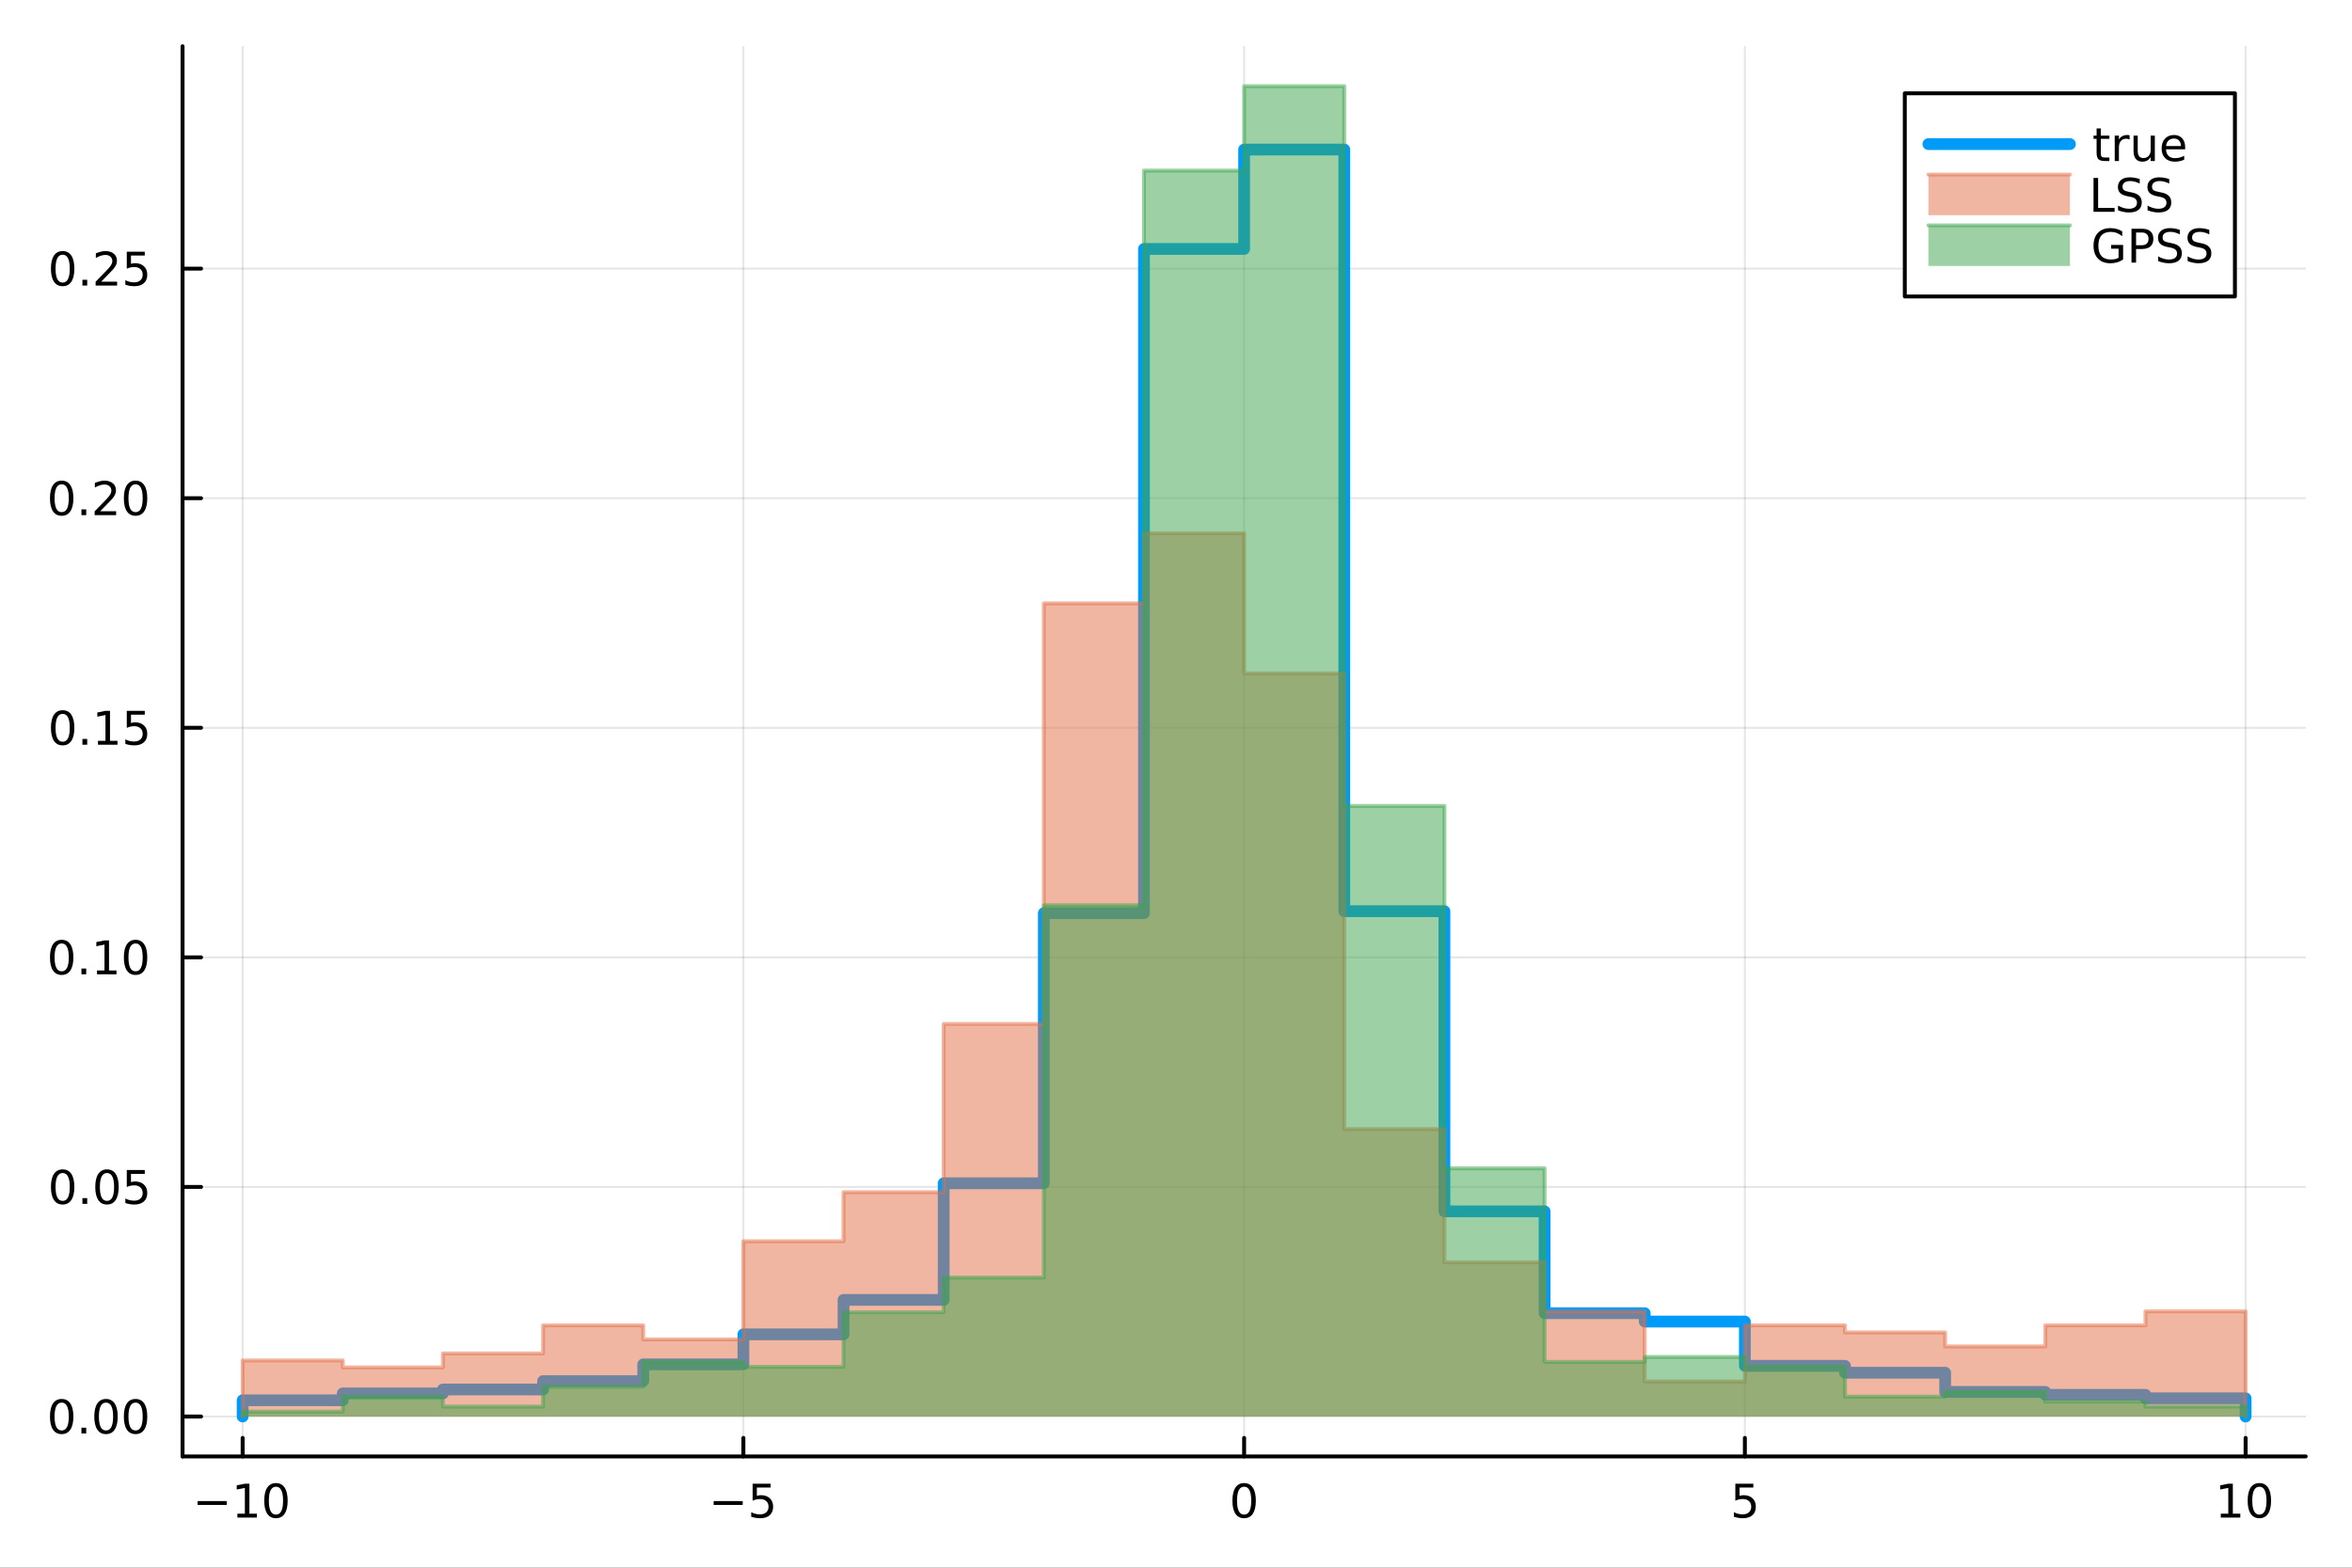 <?xml version="1.0" encoding="utf-8"?>
<svg xmlns="http://www.w3.org/2000/svg" xmlns:xlink="http://www.w3.org/1999/xlink" width="600" height="400" viewBox="0 0 2400 1600">
<rect x="0" y="0" width="2400" height="1600" fill="#333333" stroke="none"/>
<defs>
  <clipPath id="clip120">
    <rect x="0" y="0" width="2400" height="1600"/>
  </clipPath>
</defs>
<path clip-path="url(#clip120)" d="M0 1600 L2400 1600 L2400 0 L0 0  Z" fill="#ffffff" fill-rule="evenodd" fill-opacity="1"/>
<defs>
  <clipPath id="clip121">
    <rect x="480" y="0" width="1681" height="1600"/>
  </clipPath>
</defs>
<path clip-path="url(#clip120)" d="M186.274 1486.45 L2352.76 1486.45 L2352.76 47.244 L186.274 47.244  Z" fill="#ffffff" fill-rule="evenodd" fill-opacity="1"/>
<defs>
  <clipPath id="clip122">
    <rect x="186" y="47" width="2167" height="1440"/>
  </clipPath>
</defs>
<polyline clip-path="url(#clip122)" style="stroke:#000000; stroke-linecap:round; stroke-linejoin:round; stroke-width:2; stroke-opacity:0.1; fill:none" points="247.59,1486.45 247.59,47.244 "/>
<polyline clip-path="url(#clip122)" style="stroke:#000000; stroke-linecap:round; stroke-linejoin:round; stroke-width:2; stroke-opacity:0.1; fill:none" points="758.552,1486.45 758.552,47.244 "/>
<polyline clip-path="url(#clip122)" style="stroke:#000000; stroke-linecap:round; stroke-linejoin:round; stroke-width:2; stroke-opacity:0.1; fill:none" points="1269.51,1486.45 1269.51,47.244 "/>
<polyline clip-path="url(#clip122)" style="stroke:#000000; stroke-linecap:round; stroke-linejoin:round; stroke-width:2; stroke-opacity:0.1; fill:none" points="1780.48,1486.45 1780.48,47.244 "/>
<polyline clip-path="url(#clip122)" style="stroke:#000000; stroke-linecap:round; stroke-linejoin:round; stroke-width:2; stroke-opacity:0.1; fill:none" points="2291.44,1486.45 2291.44,47.244 "/>
<polyline clip-path="url(#clip120)" style="stroke:#000000; stroke-linecap:round; stroke-linejoin:round; stroke-width:4; stroke-opacity:1; fill:none" points="186.274,1486.45 2352.76,1486.45 "/>
<polyline clip-path="url(#clip120)" style="stroke:#000000; stroke-linecap:round; stroke-linejoin:round; stroke-width:4; stroke-opacity:1; fill:none" points="247.59,1486.45 247.59,1467.55 "/>
<polyline clip-path="url(#clip120)" style="stroke:#000000; stroke-linecap:round; stroke-linejoin:round; stroke-width:4; stroke-opacity:1; fill:none" points="758.552,1486.45 758.552,1467.55 "/>
<polyline clip-path="url(#clip120)" style="stroke:#000000; stroke-linecap:round; stroke-linejoin:round; stroke-width:4; stroke-opacity:1; fill:none" points="1269.51,1486.45 1269.51,1467.55 "/>
<polyline clip-path="url(#clip120)" style="stroke:#000000; stroke-linecap:round; stroke-linejoin:round; stroke-width:4; stroke-opacity:1; fill:none" points="1780.48,1486.45 1780.48,1467.55 "/>
<polyline clip-path="url(#clip120)" style="stroke:#000000; stroke-linecap:round; stroke-linejoin:round; stroke-width:4; stroke-opacity:1; fill:none" points="2291.44,1486.45 2291.44,1467.55 "/>
<path clip-path="url(#clip120)" d="M201.652 1532.02 L231.328 1532.02 L231.328 1535.95 L201.652 1535.95 L201.652 1532.02 Z" fill="#000000" fill-rule="nonzero" fill-opacity="1" /><path clip-path="url(#clip120)" d="M242.231 1544.91 L249.87 1544.91 L249.87 1518.55 L241.559 1520.21 L241.559 1515.95 L249.823 1514.29 L254.499 1514.29 L254.499 1544.91 L262.138 1544.91 L262.138 1548.85 L242.231 1548.85 L242.231 1544.91 Z" fill="#000000" fill-rule="nonzero" fill-opacity="1" /><path clip-path="url(#clip120)" d="M281.582 1517.37 Q277.971 1517.37 276.143 1520.93 Q274.337 1524.47 274.337 1531.6 Q274.337 1538.71 276.143 1542.27 Q277.971 1545.82 281.582 1545.82 Q285.217 1545.82 287.022 1542.27 Q288.851 1538.71 288.851 1531.6 Q288.851 1524.47 287.022 1520.93 Q285.217 1517.37 281.582 1517.37 M281.582 1513.66 Q287.393 1513.66 290.448 1518.27 Q293.527 1522.85 293.527 1531.6 Q293.527 1540.33 290.448 1544.94 Q287.393 1549.52 281.582 1549.52 Q275.772 1549.52 272.694 1544.94 Q269.638 1540.33 269.638 1531.6 Q269.638 1522.85 272.694 1518.27 Q275.772 1513.66 281.582 1513.66 Z" fill="#000000" fill-rule="nonzero" fill-opacity="1" /><path clip-path="url(#clip120)" d="M728.194 1532.02 L757.869 1532.02 L757.869 1535.95 L728.194 1535.95 L728.194 1532.02 Z" fill="#000000" fill-rule="nonzero" fill-opacity="1" /><path clip-path="url(#clip120)" d="M768.008 1514.29 L786.365 1514.29 L786.365 1518.22 L772.291 1518.22 L772.291 1526.7 Q773.309 1526.35 774.328 1526.19 Q775.346 1526 776.365 1526 Q782.152 1526 785.531 1529.17 Q788.911 1532.34 788.911 1537.76 Q788.911 1543.34 785.439 1546.44 Q781.966 1549.52 775.647 1549.52 Q773.471 1549.52 771.203 1549.15 Q768.957 1548.78 766.55 1548.04 L766.55 1543.34 Q768.633 1544.47 770.855 1545.03 Q773.078 1545.58 775.554 1545.58 Q779.559 1545.58 781.897 1543.48 Q784.235 1541.37 784.235 1537.76 Q784.235 1534.15 781.897 1532.04 Q779.559 1529.94 775.554 1529.94 Q773.679 1529.94 771.804 1530.35 Q769.953 1530.77 768.008 1531.65 L768.008 1514.29 Z" fill="#000000" fill-rule="nonzero" fill-opacity="1" /><path clip-path="url(#clip120)" d="M1269.51 1517.37 Q1265.9 1517.37 1264.08 1520.93 Q1262.27 1524.47 1262.27 1531.6 Q1262.27 1538.71 1264.08 1542.27 Q1265.9 1545.82 1269.51 1545.82 Q1273.15 1545.82 1274.95 1542.27 Q1276.78 1538.71 1276.78 1531.6 Q1276.78 1524.47 1274.95 1520.93 Q1273.15 1517.37 1269.51 1517.37 M1269.51 1513.66 Q1275.33 1513.66 1278.38 1518.27 Q1281.46 1522.85 1281.46 1531.6 Q1281.46 1540.33 1278.38 1544.94 Q1275.33 1549.52 1269.51 1549.52 Q1263.7 1549.52 1260.63 1544.94 Q1257.57 1540.33 1257.57 1531.6 Q1257.57 1522.85 1260.63 1518.27 Q1263.7 1513.66 1269.51 1513.66 Z" fill="#000000" fill-rule="nonzero" fill-opacity="1" /><path clip-path="url(#clip120)" d="M1770.76 1514.29 L1789.11 1514.29 L1789.11 1518.22 L1775.04 1518.22 L1775.04 1526.7 Q1776.06 1526.35 1777.07 1526.19 Q1778.09 1526 1779.11 1526 Q1784.9 1526 1788.28 1529.17 Q1791.66 1532.34 1791.66 1537.76 Q1791.66 1543.34 1788.19 1546.44 Q1784.71 1549.52 1778.39 1549.52 Q1776.22 1549.52 1773.95 1549.15 Q1771.7 1548.78 1769.3 1548.04 L1769.3 1543.34 Q1771.38 1544.47 1773.6 1545.03 Q1775.82 1545.58 1778.3 1545.58 Q1782.31 1545.58 1784.64 1543.48 Q1786.98 1541.37 1786.98 1537.76 Q1786.98 1534.15 1784.64 1532.04 Q1782.31 1529.94 1778.3 1529.94 Q1776.43 1529.94 1774.55 1530.35 Q1772.7 1530.77 1770.76 1531.65 L1770.76 1514.29 Z" fill="#000000" fill-rule="nonzero" fill-opacity="1" /><path clip-path="url(#clip120)" d="M2266.13 1544.91 L2273.77 1544.91 L2273.77 1518.55 L2265.46 1520.21 L2265.46 1515.95 L2273.72 1514.29 L2278.4 1514.29 L2278.4 1544.91 L2286.04 1544.91 L2286.04 1548.85 L2266.13 1548.85 L2266.13 1544.91 Z" fill="#000000" fill-rule="nonzero" fill-opacity="1" /><path clip-path="url(#clip120)" d="M2305.48 1517.37 Q2301.87 1517.37 2300.04 1520.93 Q2298.23 1524.47 2298.23 1531.6 Q2298.23 1538.71 2300.04 1542.27 Q2301.87 1545.82 2305.48 1545.82 Q2309.11 1545.82 2310.92 1542.27 Q2312.75 1538.71 2312.75 1531.6 Q2312.75 1524.47 2310.92 1520.93 Q2309.11 1517.37 2305.48 1517.37 M2305.48 1513.66 Q2311.29 1513.66 2314.35 1518.27 Q2317.42 1522.85 2317.42 1531.6 Q2317.42 1540.33 2314.35 1544.94 Q2311.29 1549.52 2305.48 1549.52 Q2299.67 1549.52 2296.59 1544.94 Q2293.54 1540.33 2293.54 1531.6 Q2293.54 1522.85 2296.59 1518.27 Q2299.67 1513.66 2305.48 1513.66 Z" fill="#000000" fill-rule="nonzero" fill-opacity="1" /><polyline clip-path="url(#clip122)" style="stroke:#000000; stroke-linecap:round; stroke-linejoin:round; stroke-width:2; stroke-opacity:0.1; fill:none" points="186.274,1445.72 2352.76,1445.72 "/>
<polyline clip-path="url(#clip122)" style="stroke:#000000; stroke-linecap:round; stroke-linejoin:round; stroke-width:2; stroke-opacity:0.1; fill:none" points="186.274,1211.4 2352.76,1211.4 "/>
<polyline clip-path="url(#clip122)" style="stroke:#000000; stroke-linecap:round; stroke-linejoin:round; stroke-width:2; stroke-opacity:0.1; fill:none" points="186.274,977.093 2352.76,977.093 "/>
<polyline clip-path="url(#clip122)" style="stroke:#000000; stroke-linecap:round; stroke-linejoin:round; stroke-width:2; stroke-opacity:0.1; fill:none" points="186.274,742.782 2352.76,742.782 "/>
<polyline clip-path="url(#clip122)" style="stroke:#000000; stroke-linecap:round; stroke-linejoin:round; stroke-width:2; stroke-opacity:0.1; fill:none" points="186.274,508.47 2352.76,508.47 "/>
<polyline clip-path="url(#clip122)" style="stroke:#000000; stroke-linecap:round; stroke-linejoin:round; stroke-width:2; stroke-opacity:0.1; fill:none" points="186.274,274.159 2352.76,274.159 "/>
<polyline clip-path="url(#clip120)" style="stroke:#000000; stroke-linecap:round; stroke-linejoin:round; stroke-width:4; stroke-opacity:1; fill:none" points="186.274,1486.45 186.274,47.244 "/>
<polyline clip-path="url(#clip120)" style="stroke:#000000; stroke-linecap:round; stroke-linejoin:round; stroke-width:4; stroke-opacity:1; fill:none" points="186.274,1445.72 205.172,1445.72 "/>
<polyline clip-path="url(#clip120)" style="stroke:#000000; stroke-linecap:round; stroke-linejoin:round; stroke-width:4; stroke-opacity:1; fill:none" points="186.274,1211.4 205.172,1211.4 "/>
<polyline clip-path="url(#clip120)" style="stroke:#000000; stroke-linecap:round; stroke-linejoin:round; stroke-width:4; stroke-opacity:1; fill:none" points="186.274,977.093 205.172,977.093 "/>
<polyline clip-path="url(#clip120)" style="stroke:#000000; stroke-linecap:round; stroke-linejoin:round; stroke-width:4; stroke-opacity:1; fill:none" points="186.274,742.782 205.172,742.782 "/>
<polyline clip-path="url(#clip120)" style="stroke:#000000; stroke-linecap:round; stroke-linejoin:round; stroke-width:4; stroke-opacity:1; fill:none" points="186.274,508.47 205.172,508.47 "/>
<polyline clip-path="url(#clip120)" style="stroke:#000000; stroke-linecap:round; stroke-linejoin:round; stroke-width:4; stroke-opacity:1; fill:none" points="186.274,274.159 205.172,274.159 "/>
<path clip-path="url(#clip120)" d="M62.937 1431.51 Q59.325 1431.51 57.497 1435.08 Q55.691 1438.62 55.691 1445.75 Q55.691 1452.86 57.497 1456.42 Q59.325 1459.96 62.937 1459.96 Q66.571 1459.96 68.376 1456.42 Q70.205 1452.86 70.205 1445.75 Q70.205 1438.62 68.376 1435.08 Q66.571 1431.51 62.937 1431.51 M62.937 1427.81 Q68.747 1427.81 71.802 1432.42 Q74.881 1437 74.881 1445.75 Q74.881 1454.48 71.802 1459.08 Q68.747 1463.67 62.937 1463.67 Q57.126 1463.67 54.048 1459.08 Q50.992 1454.48 50.992 1445.75 Q50.992 1437 54.048 1432.42 Q57.126 1427.81 62.937 1427.81 Z" fill="#000000" fill-rule="nonzero" fill-opacity="1" /><path clip-path="url(#clip120)" d="M83.098 1457.12 L87.983 1457.12 L87.983 1463 L83.098 1463 L83.098 1457.12 Z" fill="#000000" fill-rule="nonzero" fill-opacity="1" /><path clip-path="url(#clip120)" d="M108.168 1431.51 Q104.557 1431.51 102.728 1435.08 Q100.922 1438.62 100.922 1445.75 Q100.922 1452.86 102.728 1456.42 Q104.557 1459.96 108.168 1459.96 Q111.802 1459.96 113.608 1456.42 Q115.436 1452.86 115.436 1445.75 Q115.436 1438.62 113.608 1435.08 Q111.802 1431.51 108.168 1431.51 M108.168 1427.81 Q113.978 1427.81 117.033 1432.42 Q120.112 1437 120.112 1445.75 Q120.112 1454.48 117.033 1459.08 Q113.978 1463.67 108.168 1463.67 Q102.358 1463.67 99.279 1459.08 Q96.223 1454.48 96.223 1445.75 Q96.223 1437 99.279 1432.42 Q102.358 1427.81 108.168 1427.81 Z" fill="#000000" fill-rule="nonzero" fill-opacity="1" /><path clip-path="url(#clip120)" d="M138.33 1431.51 Q134.719 1431.51 132.89 1435.08 Q131.084 1438.62 131.084 1445.75 Q131.084 1452.86 132.89 1456.42 Q134.719 1459.96 138.33 1459.96 Q141.964 1459.96 143.769 1456.42 Q145.598 1452.86 145.598 1445.75 Q145.598 1438.62 143.769 1435.08 Q141.964 1431.51 138.33 1431.51 M138.33 1427.81 Q144.14 1427.81 147.195 1432.42 Q150.274 1437 150.274 1445.75 Q150.274 1454.48 147.195 1459.08 Q144.14 1463.67 138.33 1463.67 Q132.519 1463.67 129.441 1459.08 Q126.385 1454.48 126.385 1445.75 Q126.385 1437 129.441 1432.42 Q132.519 1427.81 138.33 1427.81 Z" fill="#000000" fill-rule="nonzero" fill-opacity="1" /><path clip-path="url(#clip120)" d="M63.932 1197.2 Q60.321 1197.2 58.492 1200.77 Q56.687 1204.31 56.687 1211.44 Q56.687 1218.55 58.492 1222.11 Q60.321 1225.65 63.932 1225.65 Q67.566 1225.65 69.372 1222.11 Q71.2 1218.55 71.2 1211.44 Q71.2 1204.31 69.372 1200.77 Q67.566 1197.2 63.932 1197.2 M63.932 1193.5 Q69.742 1193.5 72.798 1198.11 Q75.876 1202.69 75.876 1211.44 Q75.876 1220.17 72.798 1224.77 Q69.742 1229.36 63.932 1229.36 Q58.122 1229.36 55.043 1224.77 Q51.987 1220.17 51.987 1211.44 Q51.987 1202.69 55.043 1198.11 Q58.122 1193.5 63.932 1193.5 Z" fill="#000000" fill-rule="nonzero" fill-opacity="1" /><path clip-path="url(#clip120)" d="M84.094 1222.8 L88.978 1222.8 L88.978 1228.68 L84.094 1228.68 L84.094 1222.8 Z" fill="#000000" fill-rule="nonzero" fill-opacity="1" /><path clip-path="url(#clip120)" d="M109.163 1197.2 Q105.552 1197.2 103.723 1200.77 Q101.918 1204.31 101.918 1211.44 Q101.918 1218.55 103.723 1222.11 Q105.552 1225.65 109.163 1225.65 Q112.797 1225.65 114.603 1222.11 Q116.432 1218.55 116.432 1211.44 Q116.432 1204.31 114.603 1200.77 Q112.797 1197.2 109.163 1197.2 M109.163 1193.5 Q114.973 1193.5 118.029 1198.11 Q121.107 1202.69 121.107 1211.44 Q121.107 1220.17 118.029 1224.77 Q114.973 1229.36 109.163 1229.36 Q103.353 1229.36 100.274 1224.77 Q97.219 1220.17 97.219 1211.44 Q97.219 1202.69 100.274 1198.11 Q103.353 1193.5 109.163 1193.5 Z" fill="#000000" fill-rule="nonzero" fill-opacity="1" /><path clip-path="url(#clip120)" d="M129.371 1194.12 L147.728 1194.12 L147.728 1198.06 L133.654 1198.06 L133.654 1206.53 Q134.672 1206.18 135.691 1206.02 Q136.709 1205.84 137.728 1205.84 Q143.515 1205.84 146.894 1209.01 Q150.274 1212.18 150.274 1217.6 Q150.274 1223.18 146.802 1226.28 Q143.33 1229.36 137.01 1229.36 Q134.834 1229.36 132.566 1228.99 Q130.32 1228.61 127.913 1227.87 L127.913 1223.18 Q129.996 1224.31 132.219 1224.86 Q134.441 1225.42 136.918 1225.42 Q140.922 1225.42 143.26 1223.31 Q145.598 1221.21 145.598 1217.6 Q145.598 1213.99 143.26 1211.88 Q140.922 1209.77 136.918 1209.77 Q135.043 1209.77 133.168 1210.19 Q131.316 1210.61 129.371 1211.49 L129.371 1194.12 Z" fill="#000000" fill-rule="nonzero" fill-opacity="1" /><path clip-path="url(#clip120)" d="M62.937 962.892 Q59.325 962.892 57.497 966.456 Q55.691 969.998 55.691 977.128 Q55.691 984.234 57.497 987.799 Q59.325 991.341 62.937 991.341 Q66.571 991.341 68.376 987.799 Q70.205 984.234 70.205 977.128 Q70.205 969.998 68.376 966.456 Q66.571 962.892 62.937 962.892 M62.937 959.188 Q68.747 959.188 71.802 963.794 Q74.881 968.378 74.881 977.128 Q74.881 985.854 71.802 990.461 Q68.747 995.044 62.937 995.044 Q57.126 995.044 54.048 990.461 Q50.992 985.854 50.992 977.128 Q50.992 968.378 54.048 963.794 Q57.126 959.188 62.937 959.188 Z" fill="#000000" fill-rule="nonzero" fill-opacity="1" /><path clip-path="url(#clip120)" d="M83.098 988.493 L87.983 988.493 L87.983 994.373 L83.098 994.373 L83.098 988.493 Z" fill="#000000" fill-rule="nonzero" fill-opacity="1" /><path clip-path="url(#clip120)" d="M98.978 990.438 L106.617 990.438 L106.617 964.072 L98.307 965.739 L98.307 961.48 L106.571 959.813 L111.246 959.813 L111.246 990.438 L118.885 990.438 L118.885 994.373 L98.978 994.373 L98.978 990.438 Z" fill="#000000" fill-rule="nonzero" fill-opacity="1" /><path clip-path="url(#clip120)" d="M138.33 962.892 Q134.719 962.892 132.89 966.456 Q131.084 969.998 131.084 977.128 Q131.084 984.234 132.89 987.799 Q134.719 991.341 138.33 991.341 Q141.964 991.341 143.769 987.799 Q145.598 984.234 145.598 977.128 Q145.598 969.998 143.769 966.456 Q141.964 962.892 138.33 962.892 M138.33 959.188 Q144.14 959.188 147.195 963.794 Q150.274 968.378 150.274 977.128 Q150.274 985.854 147.195 990.461 Q144.14 995.044 138.33 995.044 Q132.519 995.044 129.441 990.461 Q126.385 985.854 126.385 977.128 Q126.385 968.378 129.441 963.794 Q132.519 959.188 138.33 959.188 Z" fill="#000000" fill-rule="nonzero" fill-opacity="1" /><path clip-path="url(#clip120)" d="M63.932 728.58 Q60.321 728.58 58.492 732.145 Q56.687 735.687 56.687 742.816 Q56.687 749.923 58.492 753.488 Q60.321 757.029 63.932 757.029 Q67.566 757.029 69.372 753.488 Q71.2 749.923 71.2 742.816 Q71.2 735.687 69.372 732.145 Q67.566 728.58 63.932 728.58 M63.932 724.877 Q69.742 724.877 72.798 729.483 Q75.876 734.066 75.876 742.816 Q75.876 751.543 72.798 756.15 Q69.742 760.733 63.932 760.733 Q58.122 760.733 55.043 756.15 Q51.987 751.543 51.987 742.816 Q51.987 734.066 55.043 729.483 Q58.122 724.877 63.932 724.877 Z" fill="#000000" fill-rule="nonzero" fill-opacity="1" /><path clip-path="url(#clip120)" d="M84.094 754.182 L88.978 754.182 L88.978 760.062 L84.094 760.062 L84.094 754.182 Z" fill="#000000" fill-rule="nonzero" fill-opacity="1" /><path clip-path="url(#clip120)" d="M99.973 756.126 L107.612 756.126 L107.612 729.761 L99.302 731.427 L99.302 727.168 L107.566 725.502 L112.242 725.502 L112.242 756.126 L119.881 756.126 L119.881 760.062 L99.973 760.062 L99.973 756.126 Z" fill="#000000" fill-rule="nonzero" fill-opacity="1" /><path clip-path="url(#clip120)" d="M129.371 725.502 L147.728 725.502 L147.728 729.437 L133.654 729.437 L133.654 737.909 Q134.672 737.562 135.691 737.4 Q136.709 737.214 137.728 737.214 Q143.515 737.214 146.894 740.386 Q150.274 743.557 150.274 748.974 Q150.274 754.552 146.802 757.654 Q143.33 760.733 137.01 760.733 Q134.834 760.733 132.566 760.362 Q130.32 759.992 127.913 759.251 L127.913 754.552 Q129.996 755.687 132.219 756.242 Q134.441 756.798 136.918 756.798 Q140.922 756.798 143.26 754.691 Q145.598 752.585 145.598 748.974 Q145.598 745.363 143.26 743.256 Q140.922 741.15 136.918 741.15 Q135.043 741.15 133.168 741.566 Q131.316 741.983 129.371 742.863 L129.371 725.502 Z" fill="#000000" fill-rule="nonzero" fill-opacity="1" /><path clip-path="url(#clip120)" d="M62.937 494.269 Q59.325 494.269 57.497 497.834 Q55.691 501.375 55.691 508.505 Q55.691 515.611 57.497 519.176 Q59.325 522.718 62.937 522.718 Q66.571 522.718 68.376 519.176 Q70.205 515.611 70.205 508.505 Q70.205 501.375 68.376 497.834 Q66.571 494.269 62.937 494.269 M62.937 490.565 Q68.747 490.565 71.802 495.172 Q74.881 499.755 74.881 508.505 Q74.881 517.232 71.802 521.838 Q68.747 526.421 62.937 526.421 Q57.126 526.421 54.048 521.838 Q50.992 517.232 50.992 508.505 Q50.992 499.755 54.048 495.172 Q57.126 490.565 62.937 490.565 Z" fill="#000000" fill-rule="nonzero" fill-opacity="1" /><path clip-path="url(#clip120)" d="M83.098 519.871 L87.983 519.871 L87.983 525.75 L83.098 525.75 L83.098 519.871 Z" fill="#000000" fill-rule="nonzero" fill-opacity="1" /><path clip-path="url(#clip120)" d="M102.196 521.815 L118.515 521.815 L118.515 525.75 L96.571 525.75 L96.571 521.815 Q99.233 519.06 103.816 514.431 Q108.422 509.778 109.603 508.435 Q111.848 505.912 112.728 504.176 Q113.631 502.417 113.631 500.727 Q113.631 497.973 111.686 496.236 Q109.765 494.5 106.663 494.5 Q104.464 494.5 102.01 495.264 Q99.58 496.028 96.802 497.579 L96.802 492.857 Q99.626 491.723 102.08 491.144 Q104.534 490.565 106.571 490.565 Q111.941 490.565 115.135 493.25 Q118.33 495.936 118.33 500.426 Q118.33 502.556 117.52 504.477 Q116.733 506.375 114.626 508.968 Q114.047 509.639 110.946 512.857 Q107.844 516.051 102.196 521.815 Z" fill="#000000" fill-rule="nonzero" fill-opacity="1" /><path clip-path="url(#clip120)" d="M138.33 494.269 Q134.719 494.269 132.89 497.834 Q131.084 501.375 131.084 508.505 Q131.084 515.611 132.89 519.176 Q134.719 522.718 138.33 522.718 Q141.964 522.718 143.769 519.176 Q145.598 515.611 145.598 508.505 Q145.598 501.375 143.769 497.834 Q141.964 494.269 138.33 494.269 M138.33 490.565 Q144.14 490.565 147.195 495.172 Q150.274 499.755 150.274 508.505 Q150.274 517.232 147.195 521.838 Q144.14 526.421 138.33 526.421 Q132.519 526.421 129.441 521.838 Q126.385 517.232 126.385 508.505 Q126.385 499.755 129.441 495.172 Q132.519 490.565 138.33 490.565 Z" fill="#000000" fill-rule="nonzero" fill-opacity="1" /><path clip-path="url(#clip120)" d="M63.932 259.958 Q60.321 259.958 58.492 263.522 Q56.687 267.064 56.687 274.194 Q56.687 281.3 58.492 284.865 Q60.321 288.406 63.932 288.406 Q67.566 288.406 69.372 284.865 Q71.2 281.3 71.2 274.194 Q71.2 267.064 69.372 263.522 Q67.566 259.958 63.932 259.958 M63.932 256.254 Q69.742 256.254 72.798 260.86 Q75.876 265.444 75.876 274.194 Q75.876 282.92 72.798 287.527 Q69.742 292.11 63.932 292.11 Q58.122 292.11 55.043 287.527 Q51.987 282.92 51.987 274.194 Q51.987 265.444 55.043 260.86 Q58.122 256.254 63.932 256.254 Z" fill="#000000" fill-rule="nonzero" fill-opacity="1" /><path clip-path="url(#clip120)" d="M84.094 285.559 L88.978 285.559 L88.978 291.439 L84.094 291.439 L84.094 285.559 Z" fill="#000000" fill-rule="nonzero" fill-opacity="1" /><path clip-path="url(#clip120)" d="M103.191 287.504 L119.51 287.504 L119.51 291.439 L97.566 291.439 L97.566 287.504 Q100.228 284.749 104.811 280.119 Q109.418 275.467 110.598 274.124 Q112.844 271.601 113.723 269.865 Q114.626 268.106 114.626 266.416 Q114.626 263.661 112.682 261.925 Q110.76 260.189 107.658 260.189 Q105.459 260.189 103.006 260.953 Q100.575 261.717 97.797 263.268 L97.797 258.545 Q100.621 257.411 103.075 256.833 Q105.529 256.254 107.566 256.254 Q112.936 256.254 116.131 258.939 Q119.325 261.624 119.325 266.115 Q119.325 268.245 118.515 270.166 Q117.728 272.064 115.621 274.657 Q115.043 275.328 111.941 278.545 Q108.839 281.74 103.191 287.504 Z" fill="#000000" fill-rule="nonzero" fill-opacity="1" /><path clip-path="url(#clip120)" d="M129.371 256.879 L147.728 256.879 L147.728 260.814 L133.654 260.814 L133.654 269.286 Q134.672 268.939 135.691 268.777 Q136.709 268.592 137.728 268.592 Q143.515 268.592 146.894 271.763 Q150.274 274.934 150.274 280.351 Q150.274 285.93 146.802 289.031 Q143.33 292.11 137.01 292.11 Q134.834 292.11 132.566 291.74 Q130.32 291.369 127.913 290.629 L127.913 285.93 Q129.996 287.064 132.219 287.619 Q134.441 288.175 136.918 288.175 Q140.922 288.175 143.26 286.068 Q145.598 283.962 145.598 280.351 Q145.598 276.74 143.26 274.633 Q140.922 272.527 136.918 272.527 Q135.043 272.527 133.168 272.944 Q131.316 273.36 129.371 274.24 L129.371 256.879 Z" fill="#000000" fill-rule="nonzero" fill-opacity="1" /><polyline clip-path="url(#clip122)" style="stroke:#009af9; stroke-linecap:round; stroke-linejoin:round; stroke-width:12; stroke-opacity:1; fill:none" points="247.59,1445.72 247.59,1429.14 349.782,1429.14 349.782,1422.11 451.975,1422.11 451.975,1418.1 554.167,1418.1 554.167,1409.56 656.36,1409.56 656.36,1392.49 758.552,1392.49 758.552,1361.85 860.745,1361.85 860.745,1326.7 962.937,1326.7 962.937,1207.69 1065.13,1207.69 1065.13,931.998 1167.32,931.998 1167.32,254.072 1269.51,254.072 1269.51,152.634 1371.71,152.634 1371.71,929.99 1473.9,929.99 1473.9,1236.31 1576.09,1236.31 1576.09,1340.26 1678.29,1340.26 1678.29,1348.8 1780.48,1348.8 1780.48,1393.99 1882.67,1393.99 1882.67,1401.02 1984.86,1401.02 1984.86,1420.61 2087.06,1420.61 2087.06,1423.62 2189.25,1423.62 2189.25,1427.14 2291.44,1427.14 2291.44,1445.72 "/>
<path clip-path="url(#clip122)" d="M247.59 1445.72 L247.59 1388.48 L349.782 1388.48 L349.782 1395.63 L451.975 1395.63 L451.975 1381.32 L554.167 1381.32 L554.167 1352.71 L656.36 1352.71 L656.36 1367.02 L758.552 1367.02 L758.552 1266.85 L860.745 1266.85 L860.745 1216.77 L962.937 1216.77 L962.937 1045.06 L1065.13 1045.06 L1065.13 615.788 L1167.32 615.788 L1167.32 544.243 L1269.51 544.243 L1269.51 687.334 L1371.71 687.334 L1371.71 1152.38 L1473.9 1152.38 L1473.9 1288.32 L1576.09 1288.32 L1576.09 1338.4 L1678.29 1338.4 L1678.29 1409.94 L1780.48 1409.94 L1780.48 1352.71 L1882.67 1352.71 L1882.67 1359.86 L1984.86 1359.86 L1984.86 1374.17 L2087.06 1374.17 L2087.06 1352.71 L2189.25 1352.71 L2189.25 1338.4 L2291.44 1338.4 L2291.44 1445.72 L2291.44 1445.72 L2291.44 1445.72 L2189.25 1445.72 L2189.25 1445.72 L2087.06 1445.72 L2087.06 1445.72 L1984.86 1445.72 L1984.86 1445.72 L1882.67 1445.72 L1882.67 1445.72 L1780.48 1445.72 L1780.48 1445.72 L1678.29 1445.72 L1678.29 1445.72 L1576.09 1445.72 L1576.09 1445.72 L1473.9 1445.72 L1473.9 1445.72 L1371.71 1445.72 L1371.71 1445.72 L1269.51 1445.72 L1269.51 1445.72 L1167.32 1445.72 L1167.32 1445.72 L1065.13 1445.72 L1065.13 1445.72 L962.937 1445.72 L962.937 1445.72 L860.745 1445.72 L860.745 1445.72 L758.552 1445.72 L758.552 1445.72 L656.36 1445.72 L656.36 1445.72 L554.167 1445.72 L554.167 1445.72 L451.975 1445.72 L451.975 1445.72 L349.782 1445.72 L349.782 1445.72 L247.59 1445.72 L247.59 1445.72  Z" fill="#e26f46" fill-rule="evenodd" fill-opacity="0.5"/>
<polyline clip-path="url(#clip122)" style="stroke:#e26f46; stroke-linecap:round; stroke-linejoin:round; stroke-width:4; stroke-opacity:0.5; fill:none" points="247.59,1445.72 247.59,1388.48 349.782,1388.48 349.782,1395.63 451.975,1395.63 451.975,1381.32 554.167,1381.32 554.167,1352.71 656.36,1352.71 656.36,1367.02 758.552,1367.02 758.552,1266.85 860.745,1266.85 860.745,1216.77 962.937,1216.77 962.937,1045.06 1065.13,1045.06 1065.13,615.788 1167.32,615.788 1167.32,544.243 1269.51,544.243 1269.51,687.334 1371.71,687.334 1371.71,1152.38 1473.9,1152.38 1473.9,1288.32 1576.09,1288.32 1576.09,1338.4 1678.29,1338.4 1678.29,1409.94 1780.48,1409.94 1780.48,1352.71 1882.67,1352.71 1882.67,1359.86 1984.86,1359.86 1984.86,1374.17 2087.06,1374.17 2087.06,1352.71 2189.25,1352.71 2189.25,1338.4 2291.44,1338.4 2291.44,1445.72 "/>
<path clip-path="url(#clip122)" d="M247.59 1445.72 L247.59 1440.65 L349.782 1440.65 L349.782 1425.45 L451.975 1425.45 L451.975 1435.58 L554.167 1435.58 L554.167 1415.32 L656.36 1415.32 L656.36 1389.99 L758.552 1389.99 L758.552 1395.05 L860.745 1395.05 L860.745 1339.33 L962.937 1339.33 L962.937 1303.86 L1065.13 1303.86 L1065.13 923.898 L1167.32 923.898 L1167.32 174.102 L1269.51 174.102 L1269.51 87.976 L1371.71 87.976 L1371.71 822.574 L1473.9 822.574 L1473.9 1192.41 L1576.09 1192.41 L1576.09 1389.99 L1678.29 1389.99 L1678.29 1384.92 L1780.48 1384.92 L1780.48 1395.05 L1882.67 1395.05 L1882.67 1425.45 L1984.86 1425.45 L1984.86 1420.38 L2087.06 1420.38 L2087.06 1430.52 L2189.25 1430.52 L2189.25 1435.58 L2291.44 1435.58 L2291.44 1445.72 L2291.44 1445.72 L2291.44 1445.72 L2189.25 1445.72 L2189.25 1445.72 L2087.06 1445.72 L2087.06 1445.72 L1984.86 1445.72 L1984.86 1445.72 L1882.67 1445.72 L1882.67 1445.72 L1780.48 1445.72 L1780.48 1445.72 L1678.29 1445.72 L1678.29 1445.72 L1576.09 1445.72 L1576.09 1445.72 L1473.9 1445.72 L1473.9 1445.72 L1371.71 1445.72 L1371.71 1445.72 L1269.51 1445.72 L1269.51 1445.72 L1167.32 1445.72 L1167.32 1445.72 L1065.13 1445.72 L1065.13 1445.72 L962.937 1445.72 L962.937 1445.72 L860.745 1445.72 L860.745 1445.72 L758.552 1445.72 L758.552 1445.72 L656.36 1445.72 L656.36 1445.72 L554.167 1445.72 L554.167 1445.72 L451.975 1445.72 L451.975 1445.72 L349.782 1445.72 L349.782 1445.72 L247.59 1445.72 L247.59 1445.72  Z" fill="#3da44d" fill-rule="evenodd" fill-opacity="0.5"/>
<polyline clip-path="url(#clip122)" style="stroke:#3da44d; stroke-linecap:round; stroke-linejoin:round; stroke-width:4; stroke-opacity:0.5; fill:none" points="247.59,1445.72 247.59,1440.65 349.782,1440.65 349.782,1425.45 451.975,1425.45 451.975,1435.58 554.167,1435.58 554.167,1415.32 656.36,1415.32 656.36,1389.99 758.552,1389.99 758.552,1395.05 860.745,1395.05 860.745,1339.33 962.937,1339.33 962.937,1303.86 1065.13,1303.86 1065.13,923.898 1167.32,923.898 1167.32,174.102 1269.51,174.102 1269.51,87.976 1371.71,87.976 1371.71,822.574 1473.9,822.574 1473.9,1192.41 1576.09,1192.41 1576.09,1389.99 1678.29,1389.99 1678.29,1384.92 1780.48,1384.92 1780.48,1395.05 1882.67,1395.05 1882.67,1425.45 1984.86,1425.45 1984.86,1420.38 2087.06,1420.38 2087.06,1430.52 2189.25,1430.52 2189.25,1435.58 2291.44,1435.58 2291.44,1445.72 "/>
<path clip-path="url(#clip120)" d="M1943.68 302.578 L2280.54 302.578 L2280.54 95.218 L1943.68 95.218  Z" fill="#ffffff" fill-rule="evenodd" fill-opacity="1"/>
<polyline clip-path="url(#clip120)" style="stroke:#000000; stroke-linecap:round; stroke-linejoin:round; stroke-width:4; stroke-opacity:1; fill:none" points="1943.68,302.578 2280.54,302.578 2280.54,95.218 1943.68,95.218 1943.68,302.578 "/>
<polyline clip-path="url(#clip120)" style="stroke:#009af9; stroke-linecap:round; stroke-linejoin:round; stroke-width:12; stroke-opacity:1; fill:none" points="1967.76,147.058 2112.19,147.058 "/>
<path clip-path="url(#clip120)" d="M2143.67 131.051 L2143.67 138.412 L2152.44 138.412 L2152.44 141.722 L2143.67 141.722 L2143.67 155.796 Q2143.67 158.967 2144.52 159.87 Q2145.4 160.773 2148.07 160.773 L2152.44 160.773 L2152.44 164.338 L2148.07 164.338 Q2143.14 164.338 2141.26 162.509 Q2139.39 160.657 2139.39 155.796 L2139.39 141.722 L2136.26 141.722 L2136.26 138.412 L2139.39 138.412 L2139.39 131.051 L2143.67 131.051 Z" fill="#000000" fill-rule="nonzero" fill-opacity="1" /><path clip-path="url(#clip120)" d="M2173.07 142.393 Q2172.35 141.977 2171.49 141.791 Q2170.66 141.583 2169.64 141.583 Q2166.03 141.583 2164.08 143.944 Q2162.16 146.282 2162.16 150.68 L2162.16 164.338 L2157.88 164.338 L2157.88 138.412 L2162.16 138.412 L2162.16 142.44 Q2163.51 140.078 2165.66 138.944 Q2167.81 137.787 2170.89 137.787 Q2171.33 137.787 2171.86 137.856 Q2172.39 137.903 2173.04 138.018 L2173.07 142.393 Z" fill="#000000" fill-rule="nonzero" fill-opacity="1" /><path clip-path="url(#clip120)" d="M2177.09 154.106 L2177.09 138.412 L2181.35 138.412 L2181.35 153.944 Q2181.35 157.625 2182.79 159.476 Q2184.22 161.305 2187.09 161.305 Q2190.54 161.305 2192.53 159.106 Q2194.55 156.907 2194.55 153.111 L2194.55 138.412 L2198.81 138.412 L2198.81 164.338 L2194.55 164.338 L2194.55 160.356 Q2193 162.717 2190.94 163.875 Q2188.9 165.009 2186.19 165.009 Q2181.72 165.009 2179.41 162.231 Q2177.09 159.453 2177.09 154.106 M2187.81 137.787 L2187.81 137.787 Z" fill="#000000" fill-rule="nonzero" fill-opacity="1" /><path clip-path="url(#clip120)" d="M2229.76 150.31 L2229.76 152.393 L2210.17 152.393 Q2210.45 156.791 2212.81 159.106 Q2215.19 161.398 2219.43 161.398 Q2221.88 161.398 2224.18 160.796 Q2226.49 160.194 2228.76 158.99 L2228.76 163.018 Q2226.47 163.99 2224.06 164.5 Q2221.65 165.009 2219.18 165.009 Q2212.97 165.009 2209.34 161.398 Q2205.73 157.787 2205.73 151.629 Q2205.73 145.264 2209.15 141.537 Q2212.6 137.787 2218.44 137.787 Q2223.67 137.787 2226.7 141.166 Q2229.76 144.523 2229.76 150.31 M2225.5 149.06 Q2225.45 145.565 2223.53 143.481 Q2221.63 141.398 2218.48 141.398 Q2214.92 141.398 2212.76 143.412 Q2210.63 145.426 2210.31 149.083 L2225.5 149.06 Z" fill="#000000" fill-rule="nonzero" fill-opacity="1" /><path clip-path="url(#clip120)" d="M1967.76 219.634 L2112.19 219.634 L2112.19 178.162 L1967.76 178.162 L1967.76 219.634  Z" fill="#e26f46" fill-rule="evenodd" fill-opacity="0.5"/>
<polyline clip-path="url(#clip120)" style="stroke:#e26f46; stroke-linecap:round; stroke-linejoin:round; stroke-width:4; stroke-opacity:0.5; fill:none" points="1967.76,178.162 2112.19,178.162 "/>
<path clip-path="url(#clip120)" d="M2136.26 181.618 L2140.94 181.618 L2140.94 212.242 L2157.76 212.242 L2157.76 216.178 L2136.26 216.178 L2136.26 181.618 Z" fill="#000000" fill-rule="nonzero" fill-opacity="1" /><path clip-path="url(#clip120)" d="M2183.39 182.752 L2183.39 187.312 Q2180.73 186.039 2178.37 185.414 Q2176.01 184.789 2173.81 184.789 Q2169.99 184.789 2167.9 186.27 Q2165.84 187.752 2165.84 190.483 Q2165.84 192.775 2167.21 193.955 Q2168.6 195.113 2172.44 195.83 L2175.26 196.409 Q2180.5 197.405 2182.97 199.928 Q2185.47 202.428 2185.47 206.641 Q2185.47 211.664 2182.09 214.256 Q2178.74 216.849 2172.23 216.849 Q2169.78 216.849 2167 216.293 Q2164.25 215.738 2161.28 214.65 L2161.28 209.835 Q2164.13 211.432 2166.86 212.242 Q2169.59 213.053 2172.23 213.053 Q2176.24 213.053 2178.41 211.479 Q2180.59 209.904 2180.59 206.988 Q2180.59 204.442 2179.01 203.006 Q2177.46 201.571 2173.9 200.854 L2171.05 200.298 Q2165.82 199.256 2163.48 197.034 Q2161.14 194.812 2161.14 190.854 Q2161.14 186.27 2164.36 183.631 Q2167.6 180.993 2173.27 180.993 Q2175.7 180.993 2178.23 181.432 Q2180.75 181.872 2183.39 182.752 Z" fill="#000000" fill-rule="nonzero" fill-opacity="1" /><path clip-path="url(#clip120)" d="M2213.48 182.752 L2213.48 187.312 Q2210.82 186.039 2208.46 185.414 Q2206.1 184.789 2203.9 184.789 Q2200.08 184.789 2198 186.27 Q2195.94 187.752 2195.94 190.483 Q2195.94 192.775 2197.3 193.955 Q2198.69 195.113 2202.53 195.83 L2205.36 196.409 Q2210.59 197.405 2213.07 199.928 Q2215.57 202.428 2215.57 206.641 Q2215.57 211.664 2212.19 214.256 Q2208.83 216.849 2202.32 216.849 Q2199.87 216.849 2197.09 216.293 Q2194.34 215.738 2191.38 214.65 L2191.38 209.835 Q2194.22 211.432 2196.95 212.242 Q2199.69 213.053 2202.32 213.053 Q2206.33 213.053 2208.51 211.479 Q2210.68 209.904 2210.68 206.988 Q2210.68 204.442 2209.11 203.006 Q2207.56 201.571 2203.99 200.854 L2201.14 200.298 Q2195.91 199.256 2193.57 197.034 Q2191.24 194.812 2191.24 190.854 Q2191.24 186.27 2194.45 183.631 Q2197.69 180.993 2203.37 180.993 Q2205.8 180.993 2208.32 181.432 Q2210.84 181.872 2213.48 182.752 Z" fill="#000000" fill-rule="nonzero" fill-opacity="1" /><path clip-path="url(#clip120)" d="M1967.76 271.474 L2112.19 271.474 L2112.19 230.002 L1967.76 230.002 L1967.76 271.474  Z" fill="#3da44d" fill-rule="evenodd" fill-opacity="0.5"/>
<polyline clip-path="url(#clip120)" style="stroke:#3da44d; stroke-linecap:round; stroke-linejoin:round; stroke-width:4; stroke-opacity:0.5; fill:none" points="1967.76,230.002 2112.19,230.002 "/>
<path clip-path="url(#clip120)" d="M2161.82 263.087 L2161.82 253.805 L2154.18 253.805 L2154.18 249.962 L2166.45 249.962 L2166.45 264.8 Q2163.74 266.721 2160.47 267.717 Q2157.21 268.689 2153.51 268.689 Q2145.4 268.689 2140.82 263.967 Q2136.26 259.221 2136.26 250.772 Q2136.26 242.3 2140.82 237.578 Q2145.4 232.833 2153.51 232.833 Q2156.89 232.833 2159.92 233.666 Q2162.97 234.499 2165.54 236.12 L2165.54 241.096 Q2162.95 238.897 2160.03 237.786 Q2157.12 236.675 2153.9 236.675 Q2147.56 236.675 2144.36 240.217 Q2141.19 243.758 2141.19 250.772 Q2141.19 257.763 2144.36 261.305 Q2147.56 264.846 2153.9 264.846 Q2156.38 264.846 2158.32 264.43 Q2160.26 263.99 2161.82 263.087 Z" fill="#000000" fill-rule="nonzero" fill-opacity="1" /><path clip-path="url(#clip120)" d="M2179.66 237.3 L2179.66 250.286 L2185.54 250.286 Q2188.81 250.286 2190.59 248.596 Q2192.37 246.907 2192.37 243.782 Q2192.37 240.68 2190.59 238.99 Q2188.81 237.3 2185.54 237.3 L2179.66 237.3 M2174.99 233.458 L2185.54 233.458 Q2191.35 233.458 2194.32 236.096 Q2197.3 238.712 2197.3 243.782 Q2197.3 248.897 2194.32 251.513 Q2191.35 254.129 2185.54 254.129 L2179.66 254.129 L2179.66 268.018 L2174.99 268.018 L2174.99 233.458 Z" fill="#000000" fill-rule="nonzero" fill-opacity="1" /><path clip-path="url(#clip120)" d="M2224.29 234.592 L2224.29 239.152 Q2221.63 237.879 2219.27 237.254 Q2216.91 236.629 2214.71 236.629 Q2210.89 236.629 2208.81 238.11 Q2206.75 239.592 2206.75 242.323 Q2206.75 244.615 2208.11 245.795 Q2209.5 246.953 2213.34 247.67 L2216.17 248.249 Q2221.4 249.245 2223.88 251.768 Q2226.38 254.268 2226.38 258.481 Q2226.38 263.504 2223 266.096 Q2219.64 268.689 2213.13 268.689 Q2210.68 268.689 2207.9 268.133 Q2205.15 267.578 2202.19 266.49 L2202.19 261.675 Q2205.03 263.272 2207.76 264.082 Q2210.5 264.893 2213.13 264.893 Q2217.14 264.893 2219.32 263.319 Q2221.49 261.744 2221.49 258.828 Q2221.49 256.282 2219.92 254.846 Q2218.37 253.411 2214.8 252.694 L2211.95 252.138 Q2206.72 251.096 2204.38 248.874 Q2202.05 246.652 2202.05 242.694 Q2202.05 238.11 2205.26 235.471 Q2208.51 232.833 2214.18 232.833 Q2216.61 232.833 2219.13 233.272 Q2221.65 233.712 2224.29 234.592 Z" fill="#000000" fill-rule="nonzero" fill-opacity="1" /><path clip-path="url(#clip120)" d="M2254.38 234.592 L2254.38 239.152 Q2251.72 237.879 2249.36 237.254 Q2247 236.629 2244.8 236.629 Q2240.98 236.629 2238.9 238.11 Q2236.84 239.592 2236.84 242.323 Q2236.84 244.615 2238.2 245.795 Q2239.59 246.953 2243.44 247.67 L2246.26 248.249 Q2251.49 249.245 2253.97 251.768 Q2256.47 254.268 2256.47 258.481 Q2256.47 263.504 2253.09 266.096 Q2249.73 268.689 2243.23 268.689 Q2240.77 268.689 2238 268.133 Q2235.24 267.578 2232.28 266.49 L2232.28 261.675 Q2235.13 263.272 2237.86 264.082 Q2240.59 264.893 2243.23 264.893 Q2247.23 264.893 2249.41 263.319 Q2251.58 261.744 2251.58 258.828 Q2251.58 256.282 2250.01 254.846 Q2248.46 253.411 2244.89 252.694 L2242.05 252.138 Q2236.82 251.096 2234.48 248.874 Q2232.14 246.652 2232.14 242.694 Q2232.14 238.11 2235.36 235.471 Q2238.6 232.833 2244.27 232.833 Q2246.7 232.833 2249.22 233.272 Q2251.75 233.712 2254.38 234.592 Z" fill="#000000" fill-rule="nonzero" fill-opacity="1" /></svg>
